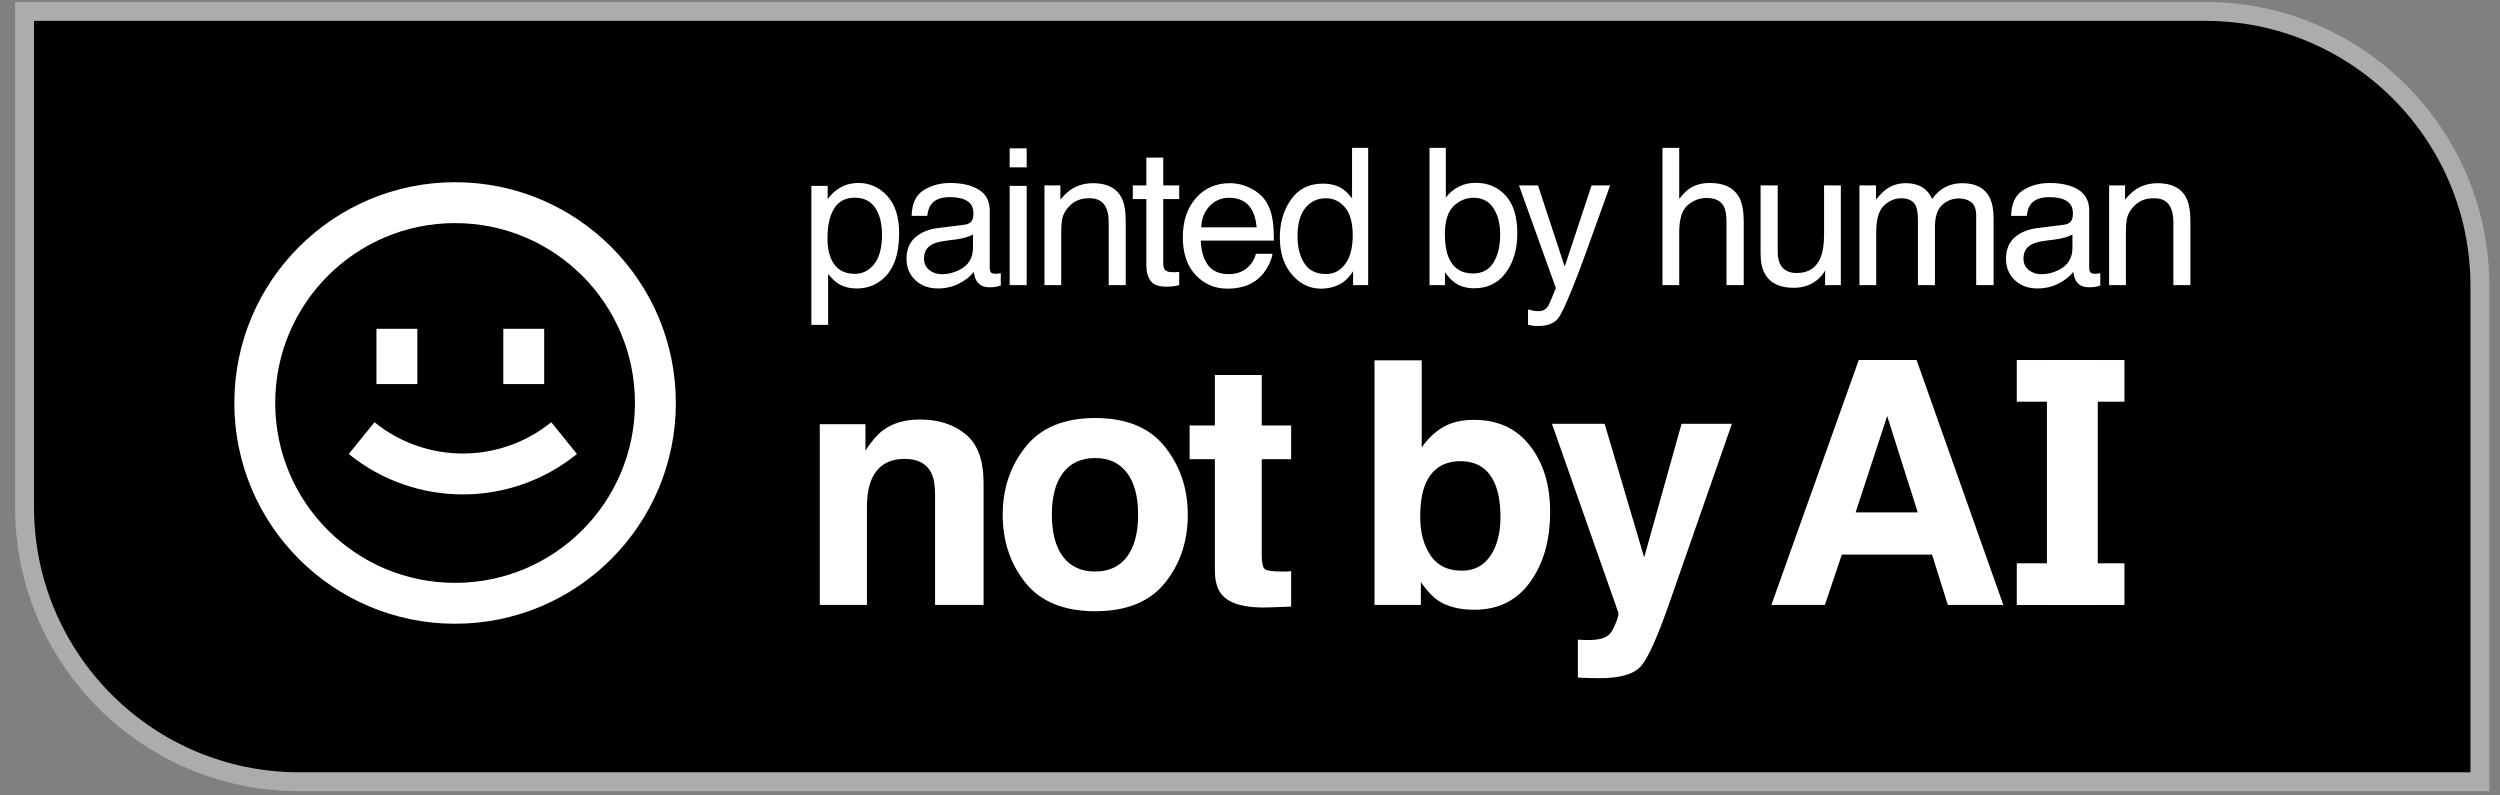 <svg width="132" height="42" viewBox="0 0 132 42" fill="none" xmlns="http://www.w3.org/2000/svg">
<rect x="0" y="0" width="132" height="42" fill="#808080" stroke="none"/>
<title>painted by human, not by AI</title>
<path d="M1.296 0.602H116.439C124.448 0.602 130.939 7.093 130.939 15.101V41.276H15.796C7.788 41.276 1.296 34.784 1.296 26.776V0.602Z" fill="black" stroke="#ACACAC"/>
<path fill-rule="evenodd" clip-rule="evenodd" d="M33.526 21.277C33.526 26.523 29.274 30.775 24.029 30.775C18.783 30.775 14.531 26.523 14.531 21.277C14.531 16.032 18.783 11.78 24.029 11.78C29.274 11.78 33.526 16.032 33.526 21.277ZM35.685 21.277C35.685 27.715 30.466 32.933 24.029 32.933C17.591 32.933 12.373 27.715 12.373 21.277C12.373 14.84 17.591 9.621 24.029 9.621C30.466 9.621 35.685 14.84 35.685 21.277ZM18.414 23.971C21.927 26.816 26.951 26.816 30.464 23.971L29.106 22.293C26.385 24.497 22.493 24.497 19.772 22.293L18.414 23.971ZM19.877 20.277V17.361H22.035V20.277H19.877ZM26.575 17.361V20.277H28.733V17.361H26.575Z" fill="white"/>
<path d="M48.565 22.15C49.553 22.15 50.36 22.41 50.986 22.931C51.618 23.445 51.933 24.302 51.933 25.501V31.94H49.372V26.124C49.372 25.621 49.305 25.235 49.17 24.966C48.925 24.475 48.457 24.229 47.767 24.229C46.919 24.229 46.337 24.589 46.021 25.308C45.857 25.688 45.775 26.174 45.775 26.764V31.94H43.284V22.396H45.696V23.79C46.018 23.299 46.322 22.945 46.609 22.729C47.123 22.343 47.775 22.15 48.565 22.15Z" fill="white"/>
<path d="M57.82 30.177C58.551 30.177 59.113 29.916 59.505 29.396C59.896 28.875 60.092 28.136 60.092 27.176C60.092 26.217 59.896 25.48 59.505 24.966C59.113 24.445 58.551 24.185 57.82 24.185C57.089 24.185 56.525 24.445 56.127 24.966C55.735 25.48 55.539 26.217 55.539 27.176C55.539 28.136 55.735 28.875 56.127 29.396C56.525 29.916 57.089 30.177 57.82 30.177ZM62.715 27.176C62.715 28.58 62.312 29.782 61.505 30.782C60.698 31.776 59.472 32.273 57.829 32.273C56.186 32.273 54.961 31.776 54.154 30.782C53.346 29.782 52.943 28.58 52.943 27.176C52.943 25.796 53.346 24.6 54.154 23.589C54.961 22.577 56.186 22.071 57.829 22.071C59.472 22.071 60.698 22.577 61.505 23.589C62.312 24.6 62.715 25.796 62.715 27.176Z" fill="white"/>
<path d="M62.812 24.247V22.466H64.146V19.799H66.62V22.466H68.172V24.247H66.62V29.299C66.62 29.691 66.669 29.937 66.769 30.036C66.868 30.13 67.172 30.177 67.681 30.177C67.757 30.177 67.836 30.177 67.918 30.177C68.006 30.171 68.09 30.165 68.172 30.159V32.028L66.988 32.071C65.807 32.112 65 31.908 64.567 31.457C64.286 31.171 64.146 30.729 64.146 30.133V24.247H62.812Z" fill="white"/>
<path d="M77.829 22.168C79.086 22.168 80.069 22.621 80.776 23.527C81.49 24.434 81.847 25.603 81.847 27.036C81.847 28.521 81.496 29.753 80.794 30.729C80.092 31.706 79.112 32.194 77.855 32.194C77.066 32.194 76.431 32.036 75.951 31.721C75.665 31.533 75.355 31.206 75.022 30.738V31.94H72.574V19.027H75.066V23.624C75.381 23.179 75.729 22.84 76.109 22.606C76.56 22.314 77.133 22.168 77.829 22.168ZM77.188 30.133C77.832 30.133 78.332 29.872 78.689 29.352C79.045 28.831 79.224 28.147 79.224 27.299C79.224 26.621 79.136 26.059 78.96 25.615C78.627 24.773 78.013 24.352 77.118 24.352C76.212 24.352 75.589 24.764 75.25 25.589C75.074 26.027 74.987 26.595 74.987 27.291C74.987 28.109 75.168 28.788 75.531 29.326C75.893 29.864 76.446 30.133 77.188 30.133Z" fill="white"/>
<path d="M83.312 33.773L83.628 33.791C83.874 33.802 84.108 33.794 84.33 33.764C84.552 33.735 84.739 33.668 84.891 33.563C85.037 33.463 85.172 33.256 85.295 32.94C85.423 32.624 85.476 32.431 85.453 32.361L81.944 22.378H84.725L86.812 29.431L88.786 22.378H91.444L88.163 31.782C87.532 33.595 87.032 34.718 86.663 35.15C86.295 35.589 85.558 35.808 84.453 35.808C84.23 35.808 84.052 35.805 83.918 35.8C83.783 35.8 83.581 35.791 83.312 35.773V33.773Z" fill="white"/>
<path d="M97.977 27.054H101.257L99.643 21.966L97.977 27.054ZM98.143 19.009H101.196L105.775 31.94H102.845L102.012 29.282H97.248L96.354 31.94H93.529L98.143 19.009Z" fill="white"/>
<path d="M110.763 31.94H108.078V19.009H110.763V31.94Z" fill="white"/>
<path d="M106.486 19.009H112.17V21.209H106.486V19.009Z" fill="white"/>
<path d="M106.486 29.743H112.17V31.943H106.486V29.743Z" fill="white"/>
<path d="M45.13 14.459C45.543 14.459 45.886 14.287 46.157 13.943C46.433 13.596 46.57 13.078 46.57 12.39C46.57 11.97 46.51 11.61 46.389 11.309C46.159 10.729 45.74 10.438 45.13 10.438C44.517 10.438 44.098 10.745 43.872 11.358C43.751 11.685 43.69 12.101 43.69 12.606C43.69 13.012 43.751 13.358 43.872 13.643C44.101 14.187 44.521 14.459 45.13 14.459ZM42.84 9.814H43.7V10.512C43.877 10.273 44.07 10.088 44.28 9.957C44.578 9.76 44.929 9.662 45.332 9.662C45.928 9.662 46.434 9.891 46.851 10.35C47.267 10.806 47.475 11.458 47.475 12.306C47.475 13.453 47.175 14.272 46.575 14.764C46.195 15.075 45.753 15.231 45.248 15.231C44.852 15.231 44.519 15.144 44.251 14.97C44.093 14.872 43.918 14.703 43.725 14.464V17.152H42.84V9.814Z" fill="white"/>
<path d="M48.788 13.653C48.788 13.909 48.881 14.11 49.068 14.258C49.254 14.405 49.476 14.479 49.731 14.479C50.042 14.479 50.344 14.407 50.636 14.262C51.127 14.023 51.373 13.632 51.373 13.088V12.375C51.265 12.444 51.125 12.501 50.955 12.547C50.785 12.593 50.617 12.626 50.454 12.645L49.918 12.714C49.597 12.757 49.356 12.824 49.195 12.916C48.923 13.07 48.788 13.316 48.788 13.653ZM50.931 11.864C51.134 11.838 51.27 11.752 51.338 11.608C51.378 11.53 51.397 11.417 51.397 11.269C51.397 10.968 51.289 10.75 51.073 10.615C50.86 10.478 50.554 10.409 50.154 10.409C49.692 10.409 49.364 10.534 49.171 10.783C49.063 10.92 48.992 11.125 48.959 11.397H48.134C48.15 10.748 48.36 10.298 48.763 10.045C49.169 9.79 49.639 9.662 50.174 9.662C50.793 9.662 51.296 9.78 51.682 10.016C52.066 10.252 52.258 10.619 52.258 11.117V14.149C52.258 14.241 52.276 14.315 52.312 14.371C52.351 14.426 52.431 14.454 52.553 14.454C52.592 14.454 52.636 14.453 52.685 14.449C52.734 14.443 52.787 14.434 52.842 14.425V15.078C52.705 15.118 52.6 15.142 52.528 15.152C52.456 15.162 52.358 15.167 52.233 15.167C51.928 15.167 51.707 15.059 51.569 14.842C51.497 14.728 51.447 14.566 51.417 14.356C51.237 14.592 50.978 14.796 50.641 14.97C50.303 15.144 49.931 15.231 49.525 15.231C49.036 15.231 48.637 15.083 48.325 14.788C48.017 14.49 47.864 14.118 47.864 13.673C47.864 13.184 48.016 12.806 48.321 12.537C48.625 12.269 49.025 12.103 49.52 12.041L50.931 11.864Z" fill="white"/>
<path d="M53.31 9.814H54.209V15.054H53.31V9.814ZM53.31 7.833H54.209V8.836H53.31V7.833Z" fill="white"/>
<path d="M55.148 9.79H55.989V10.537C56.238 10.229 56.502 10.008 56.78 9.873C57.059 9.739 57.368 9.672 57.709 9.672C58.456 9.672 58.961 9.932 59.223 10.453C59.367 10.738 59.439 11.146 59.439 11.677V15.054H58.54V11.736C58.54 11.415 58.492 11.156 58.397 10.96C58.24 10.632 57.955 10.468 57.542 10.468C57.332 10.468 57.16 10.489 57.026 10.532C56.783 10.604 56.571 10.748 56.387 10.964C56.24 11.138 56.143 11.318 56.097 11.505C56.054 11.689 56.033 11.952 56.033 12.296V15.054H55.148V9.79Z" fill="white"/>
<path d="M60.526 8.32H61.42V9.79H62.261V10.512H61.42V13.948C61.42 14.131 61.483 14.254 61.607 14.316C61.676 14.353 61.791 14.371 61.951 14.371C61.994 14.371 62.04 14.371 62.089 14.371C62.138 14.367 62.195 14.362 62.261 14.356V15.054C62.159 15.083 62.053 15.105 61.941 15.118C61.833 15.131 61.715 15.137 61.588 15.137C61.175 15.137 60.895 15.033 60.747 14.823C60.6 14.61 60.526 14.335 60.526 13.997V10.512H59.813V9.79H60.526V8.32Z" fill="white"/>
<path d="M64.94 9.672C65.314 9.672 65.676 9.76 66.026 9.937C66.377 10.111 66.644 10.337 66.827 10.615C67.004 10.881 67.122 11.191 67.181 11.544C67.234 11.787 67.26 12.174 67.26 12.704H63.402C63.418 13.239 63.544 13.668 63.78 13.992C64.016 14.313 64.381 14.474 64.876 14.474C65.338 14.474 65.707 14.321 65.982 14.017C66.139 13.84 66.251 13.635 66.316 13.402H67.186C67.163 13.596 67.086 13.812 66.955 14.051C66.827 14.287 66.683 14.48 66.523 14.631C66.254 14.893 65.921 15.07 65.525 15.162C65.312 15.214 65.071 15.241 64.802 15.241C64.147 15.241 63.592 15.003 63.136 14.528C62.681 14.05 62.453 13.381 62.453 12.523C62.453 11.677 62.682 10.991 63.141 10.463C63.6 9.936 64.2 9.672 64.94 9.672ZM66.351 12.002C66.315 11.618 66.231 11.312 66.1 11.082C65.858 10.656 65.453 10.443 64.886 10.443C64.48 10.443 64.139 10.591 63.864 10.886C63.588 11.177 63.443 11.549 63.426 12.002H66.351Z" fill="white"/>
<path d="M68.509 12.483C68.509 13.047 68.628 13.519 68.868 13.899C69.107 14.279 69.49 14.469 70.018 14.469C70.427 14.469 70.763 14.294 71.025 13.943C71.291 13.589 71.424 13.083 71.424 12.424C71.424 11.759 71.287 11.268 71.016 10.95C70.743 10.629 70.408 10.468 70.008 10.468C69.562 10.468 69.2 10.638 68.922 10.979C68.646 11.32 68.509 11.821 68.509 12.483ZM69.841 9.696C70.244 9.696 70.581 9.782 70.853 9.952C71.011 10.05 71.189 10.222 71.389 10.468V7.809H72.239V15.054H71.443V14.321C71.237 14.646 70.993 14.88 70.711 15.024C70.429 15.168 70.106 15.241 69.743 15.241C69.156 15.241 68.648 14.995 68.219 14.503C67.79 14.008 67.575 13.351 67.575 12.532C67.575 11.766 67.77 11.102 68.16 10.542C68.553 9.978 69.113 9.696 69.841 9.696Z" fill="white"/>
<path d="M75.479 7.809H76.339V10.429C76.533 10.176 76.764 9.985 77.032 9.854C77.301 9.719 77.593 9.652 77.907 9.652C78.563 9.652 79.093 9.878 79.5 10.33C79.909 10.779 80.114 11.443 80.114 12.321C80.114 13.153 79.913 13.845 79.51 14.395C79.106 14.946 78.548 15.221 77.834 15.221C77.434 15.221 77.096 15.124 76.821 14.931C76.657 14.816 76.482 14.633 76.295 14.38V15.054H75.479V7.809ZM77.779 14.439C78.258 14.439 78.615 14.249 78.851 13.869C79.09 13.489 79.21 12.988 79.21 12.365C79.21 11.812 79.09 11.353 78.851 10.989C78.615 10.625 78.266 10.443 77.804 10.443C77.401 10.443 77.047 10.592 76.742 10.891C76.441 11.189 76.29 11.68 76.29 12.365C76.29 12.86 76.352 13.261 76.477 13.569C76.71 14.149 77.144 14.439 77.779 14.439Z" fill="white"/>
<path d="M84.037 9.79H85.015C84.89 10.127 84.614 10.897 84.184 12.1C83.863 13.004 83.594 13.741 83.378 14.312C82.867 15.655 82.507 16.474 82.297 16.769C82.087 17.064 81.727 17.212 81.216 17.212C81.091 17.212 80.994 17.207 80.925 17.197C80.86 17.187 80.778 17.169 80.68 17.143V16.337C80.834 16.379 80.945 16.405 81.014 16.415C81.083 16.425 81.143 16.43 81.196 16.43C81.36 16.43 81.479 16.402 81.555 16.346C81.633 16.294 81.699 16.229 81.751 16.15C81.768 16.124 81.827 15.989 81.928 15.747C82.03 15.504 82.103 15.324 82.149 15.206L80.203 9.79H81.206L82.616 14.076L84.037 9.79Z" fill="white"/>
<path d="M87.778 7.809H88.663V10.502C88.872 10.237 89.061 10.05 89.228 9.942C89.513 9.755 89.868 9.662 90.294 9.662C91.058 9.662 91.576 9.929 91.848 10.463C91.995 10.755 92.069 11.159 92.069 11.677V15.054H91.159V11.736C91.159 11.349 91.11 11.066 91.012 10.886C90.852 10.597 90.55 10.453 90.108 10.453C89.741 10.453 89.408 10.579 89.11 10.832C88.812 11.084 88.663 11.561 88.663 12.262V15.054H87.778V7.809Z" fill="white"/>
<path d="M93.863 9.79V13.284C93.863 13.553 93.906 13.773 93.991 13.943C94.148 14.258 94.442 14.415 94.871 14.415C95.487 14.415 95.906 14.14 96.129 13.589C96.25 13.294 96.311 12.889 96.311 12.375V9.79H97.196V15.054H96.36L96.37 14.277C96.255 14.477 96.113 14.646 95.942 14.783C95.605 15.059 95.195 15.196 94.713 15.196C93.963 15.196 93.452 14.946 93.18 14.444C93.033 14.176 92.959 13.817 92.959 13.368V9.79H93.863Z" fill="white"/>
<path d="M98.179 9.79H99.054V10.537C99.264 10.278 99.454 10.089 99.624 9.972C99.916 9.772 100.247 9.672 100.617 9.672C101.036 9.672 101.374 9.775 101.629 9.981C101.774 10.099 101.905 10.273 102.023 10.502C102.219 10.221 102.45 10.012 102.716 9.878C102.981 9.741 103.279 9.672 103.61 9.672C104.318 9.672 104.8 9.927 105.055 10.438C105.193 10.714 105.262 11.084 105.262 11.549V15.054H104.343V11.397C104.343 11.046 104.254 10.806 104.077 10.674C103.903 10.543 103.69 10.478 103.438 10.478C103.091 10.478 102.791 10.594 102.539 10.827C102.29 11.059 102.165 11.448 102.165 11.992V15.054H101.266V11.618C101.266 11.261 101.223 11.001 101.138 10.837C101.004 10.591 100.753 10.468 100.386 10.468C100.052 10.468 99.747 10.597 99.472 10.856C99.2 11.115 99.064 11.584 99.064 12.262V15.054H98.179V9.79Z" fill="white"/>
<path d="M106.84 13.653C106.84 13.909 106.933 14.11 107.12 14.258C107.307 14.405 107.528 14.479 107.784 14.479C108.095 14.479 108.396 14.407 108.688 14.262C109.179 14.023 109.425 13.632 109.425 13.088V12.375C109.317 12.444 109.178 12.501 109.007 12.547C108.837 12.593 108.67 12.626 108.506 12.645L107.97 12.714C107.649 12.757 107.408 12.824 107.248 12.916C106.976 13.07 106.84 13.316 106.84 13.653ZM108.983 11.864C109.186 11.838 109.322 11.752 109.391 11.608C109.43 11.53 109.45 11.417 109.45 11.269C109.45 10.968 109.342 10.75 109.125 10.615C108.912 10.478 108.606 10.409 108.206 10.409C107.744 10.409 107.417 10.534 107.223 10.783C107.115 10.92 107.045 11.125 107.012 11.397H106.186C106.203 10.748 106.412 10.298 106.815 10.045C107.222 9.79 107.692 9.662 108.226 9.662C108.845 9.662 109.348 9.78 109.735 10.016C110.118 10.252 110.31 10.619 110.31 11.117V14.149C110.31 14.241 110.328 14.315 110.364 14.371C110.403 14.426 110.484 14.454 110.605 14.454C110.644 14.454 110.688 14.453 110.737 14.449C110.787 14.443 110.839 14.434 110.895 14.425V15.078C110.757 15.118 110.652 15.142 110.58 15.152C110.508 15.162 110.41 15.167 110.285 15.167C109.981 15.167 109.759 15.059 109.622 14.842C109.55 14.728 109.499 14.566 109.469 14.356C109.289 14.592 109.03 14.796 108.693 14.97C108.355 15.144 107.983 15.231 107.577 15.231C107.089 15.231 106.689 15.083 106.378 14.788C106.07 14.49 105.916 14.118 105.916 13.673C105.916 13.184 106.068 12.806 106.373 12.537C106.678 12.269 107.077 12.103 107.572 12.041L108.983 11.864Z" fill="white"/>
<path d="M111.362 9.79H112.203V10.537C112.452 10.229 112.715 10.008 112.994 9.873C113.272 9.739 113.582 9.672 113.923 9.672C114.67 9.672 115.175 9.932 115.437 10.453C115.581 10.738 115.653 11.146 115.653 11.677V15.054H114.754V11.736C114.754 11.415 114.706 11.156 114.611 10.96C114.454 10.632 114.169 10.468 113.756 10.468C113.546 10.468 113.374 10.489 113.24 10.532C112.997 10.604 112.784 10.748 112.601 10.964C112.453 11.138 112.357 11.318 112.311 11.505C112.268 11.689 112.247 11.952 112.247 12.296V15.054H111.362V9.79Z" fill="white"/>
</svg>
